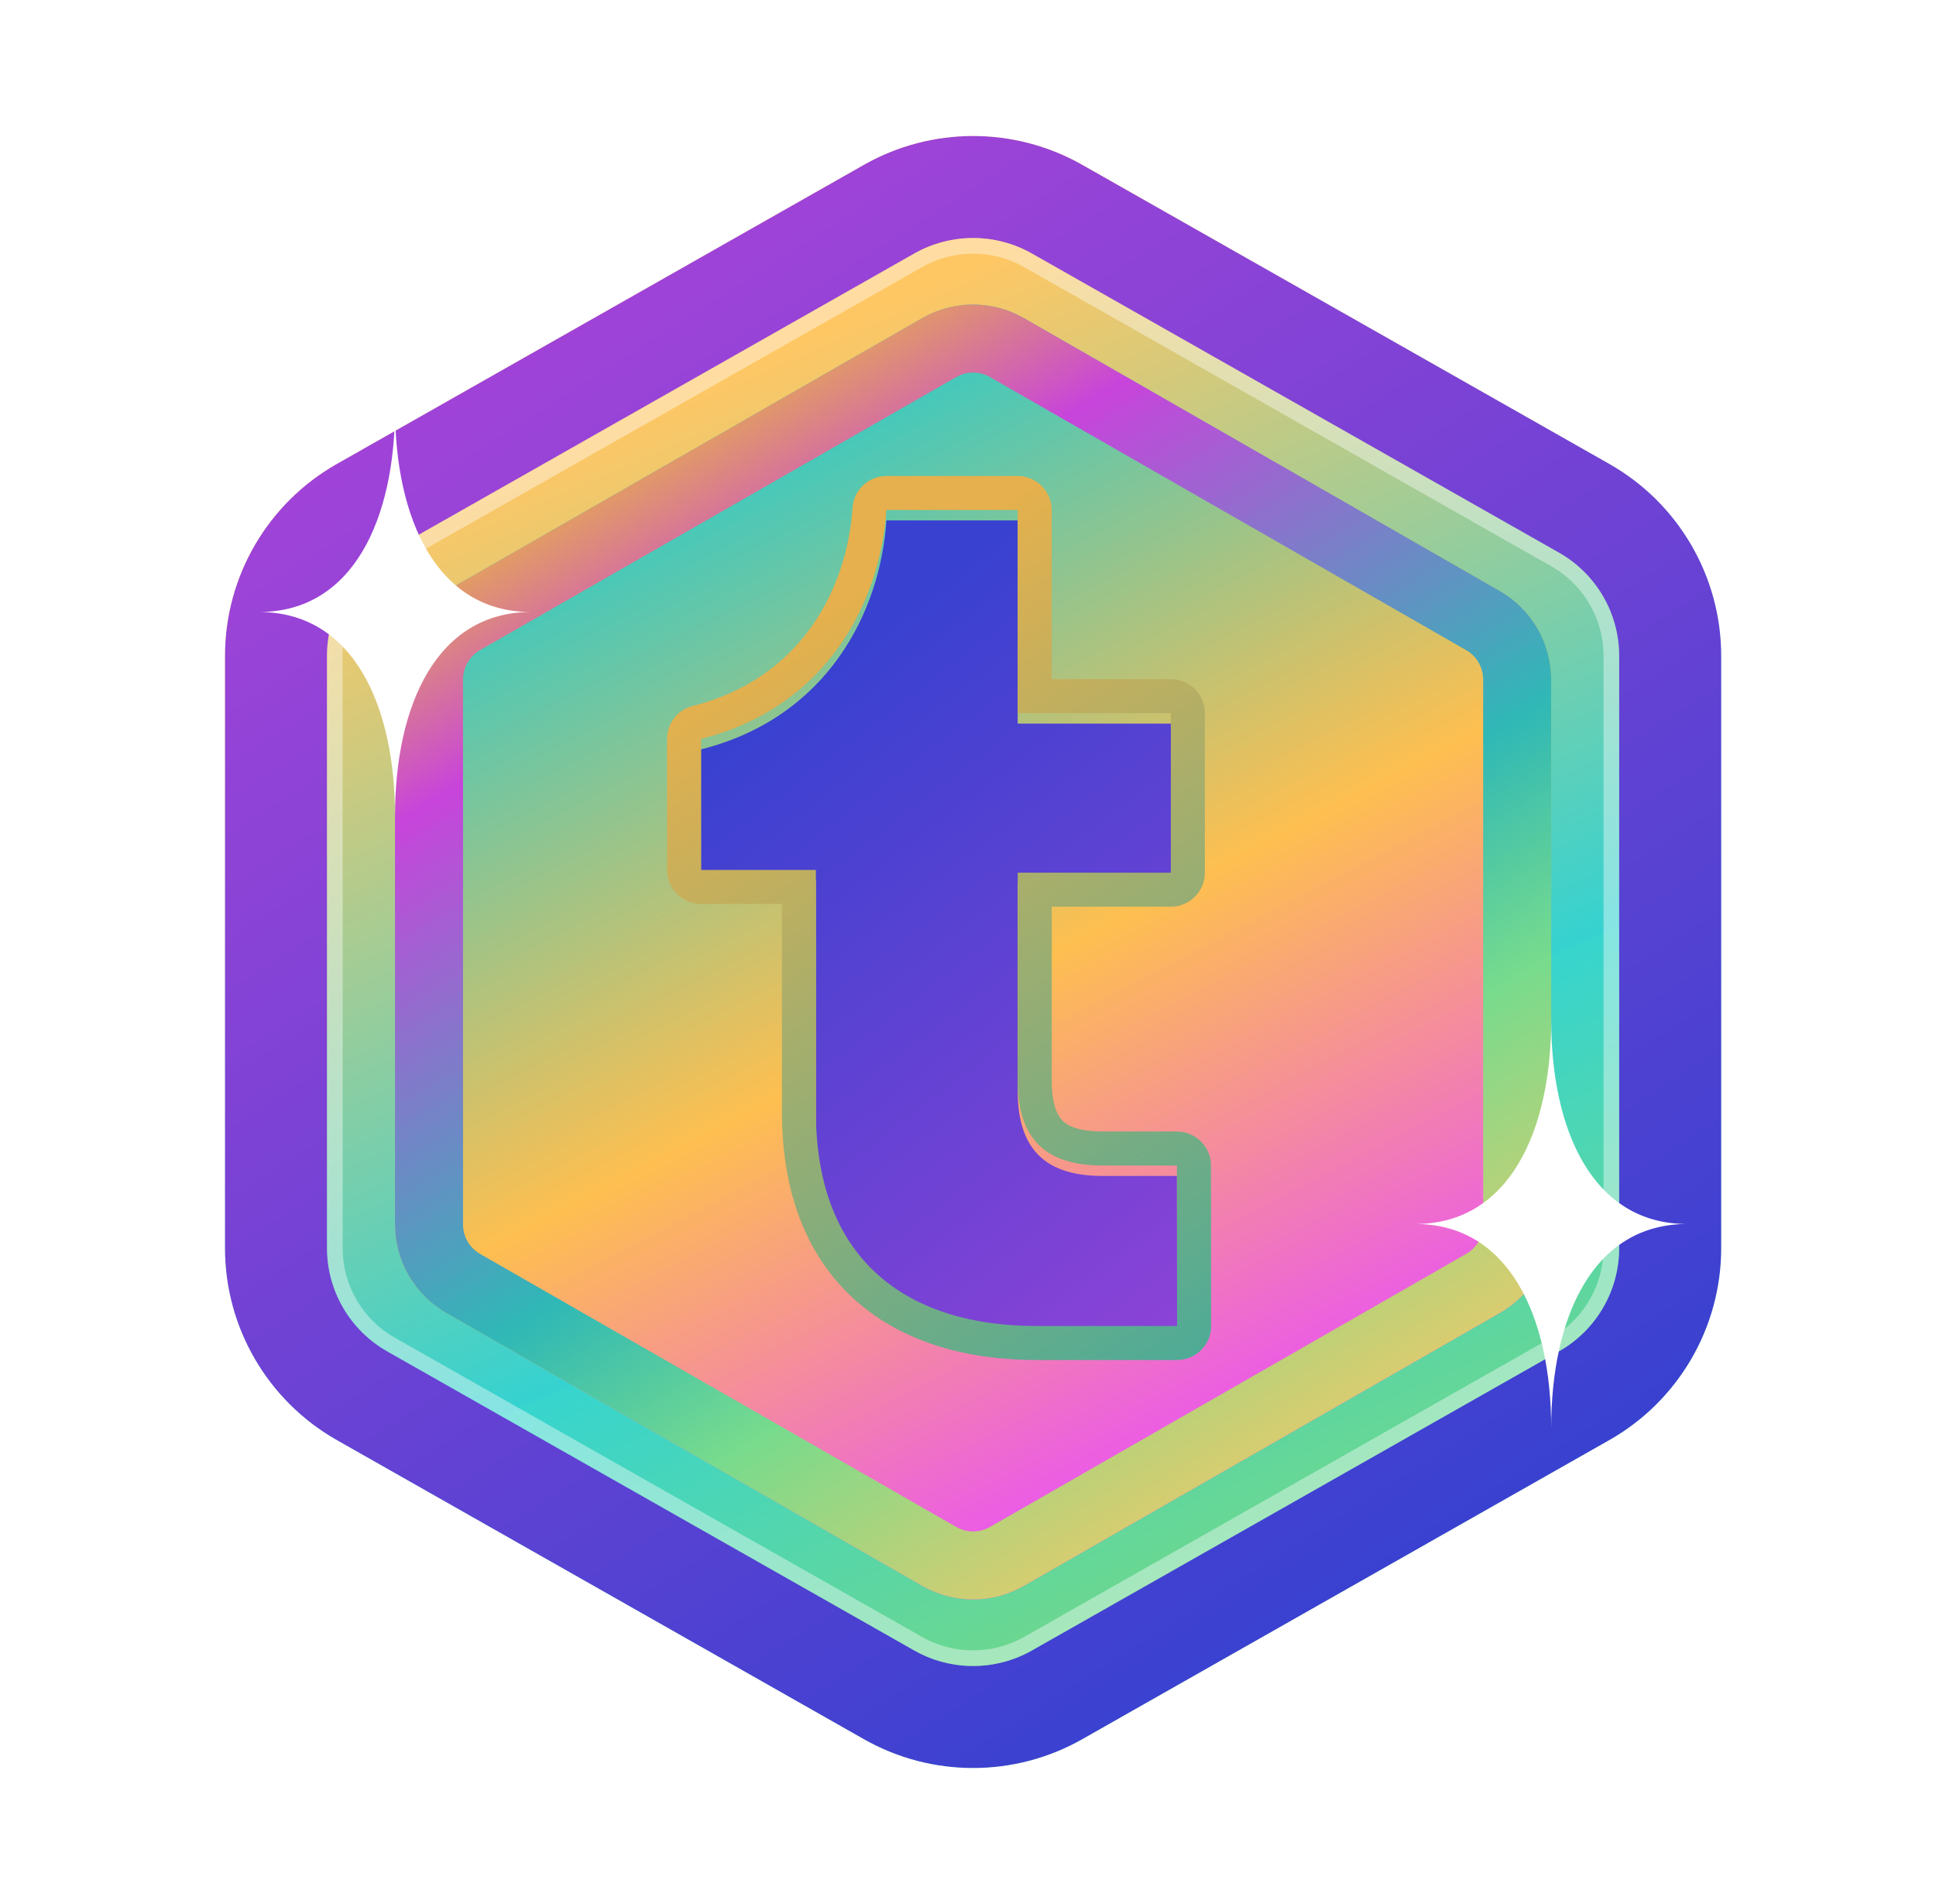 <svg width="61" height="60" viewBox="0 0 61 60" fill="none" xmlns="http://www.w3.org/2000/svg">
<path d="M27.22 5.194C29.353 3.983 31.967 3.983 34.101 5.194L50.708 14.62C52.886 15.857 54.232 18.167 54.232 20.669V39.331C54.232 41.833 52.886 44.143 50.708 45.38L34.101 54.806C31.967 56.017 29.353 56.017 27.22 54.806L10.613 45.38C8.434 44.143 7.089 41.833 7.089 39.331V20.669C7.089 18.167 8.434 15.857 10.613 14.62L27.22 5.194Z" fill="url(#paint0_linear_387_541)"/>
<path fill-rule="evenodd" clip-rule="evenodd" d="M49.121 17.416L32.514 7.989C31.365 7.337 29.956 7.337 28.807 7.989L12.199 17.416C11.026 18.082 10.303 19.325 10.303 20.669V39.331C10.303 40.675 11.026 41.918 12.199 42.584L28.807 52.011C29.956 52.663 31.365 52.663 32.514 52.011L49.121 42.584C50.294 41.918 51.017 40.675 51.017 39.331V20.669C51.017 19.325 50.294 18.082 49.121 17.416ZM34.101 5.194C31.967 3.983 29.353 3.983 27.22 5.194L10.613 14.62C8.434 15.857 7.089 18.167 7.089 20.669V39.331C7.089 41.833 8.434 44.143 10.613 45.38L27.22 54.806C29.353 56.017 31.967 56.017 34.101 54.806L50.708 45.38C52.886 44.143 54.232 41.833 54.232 39.331V20.669C54.232 18.167 52.886 15.857 50.708 14.62L34.101 5.194Z" fill="url(#paint1_linear_387_541)"/>
<path d="M32.392 8.204L48.999 17.63C50.096 18.252 50.771 19.413 50.771 20.669V39.331C50.771 40.587 50.096 41.748 48.999 42.37L32.392 51.796C31.318 52.406 30.002 52.406 28.928 51.796L12.321 42.37C11.225 41.748 10.55 40.587 10.55 39.331V20.669C10.55 19.413 11.225 18.252 12.321 17.63L28.928 8.204C30.002 7.594 31.318 7.594 32.392 8.204ZM34.222 4.98C32.014 3.726 29.307 3.726 27.098 4.98L10.491 14.406C8.236 15.686 6.842 18.078 6.842 20.669V39.331C6.842 41.922 8.236 44.314 10.491 45.594L27.098 55.02C29.307 56.274 32.014 56.274 34.222 55.02L50.83 45.594C53.085 44.314 54.478 41.922 54.478 39.331V20.669C54.478 18.078 53.085 15.686 50.83 14.406L34.222 4.98Z" stroke="white" stroke-opacity="0.4" stroke-width="0.493"/>
<path d="M29.061 10.024C30.052 9.456 31.269 9.456 32.26 10.024L47.26 18.627C48.259 19.2 48.875 20.264 48.875 21.416V38.584C48.875 39.736 48.259 40.8 47.26 41.373L32.26 49.976C31.269 50.544 30.052 50.544 29.061 49.976L14.061 41.373C13.062 40.8 12.446 39.736 12.446 38.584V21.416C12.446 20.264 13.062 19.2 14.061 18.627L29.061 10.024Z" fill="url(#paint2_linear_387_541)"/>
<path fill-rule="evenodd" clip-rule="evenodd" d="M46.194 20.486L31.194 11.883C30.863 11.694 30.458 11.694 30.128 11.883L15.127 20.486C14.794 20.677 14.589 21.032 14.589 21.416V38.584C14.589 38.968 14.794 39.323 15.127 39.514L30.128 48.117C30.458 48.306 30.863 48.306 31.194 48.117L46.194 39.514C46.527 39.323 46.732 38.968 46.732 38.584V21.416C46.732 21.032 46.527 20.677 46.194 20.486ZM32.26 10.024C31.269 9.456 30.052 9.456 29.061 10.024L14.061 18.627C13.062 19.2 12.446 20.264 12.446 21.416V38.584C12.446 39.736 13.062 40.8 14.061 41.373L29.061 49.976C30.052 50.544 31.269 50.544 32.26 49.976L47.26 41.373C48.259 40.8 48.875 39.736 48.875 38.584V21.416C48.875 20.264 48.259 19.2 47.26 18.627L32.26 10.024Z" fill="url(#paint3_linear_387_541)"/>
<g filter="url(#filter0_i_387_541)">
<path d="M37.089 41.786H32.66C28.677 41.786 25.708 39.796 25.708 35.036V27.414H22.089V23.285C26.072 22.282 27.738 18.954 27.93 16.071H32.065V22.474H36.892V27.5H32.066V34.051C32.066 36.04 33.1 36.728 34.747 36.728H37.083L37.089 41.786Z" fill="url(#paint4_linear_387_541)"/>
</g>
<path fill-rule="evenodd" clip-rule="evenodd" d="M37.847 42.543C37.646 42.744 37.373 42.857 37.089 42.857H32.66C30.506 42.857 28.481 42.32 26.982 41C25.46 39.659 24.637 37.649 24.637 35.036V28.485H22.089C21.497 28.485 21.018 28.005 21.018 27.414V23.285C21.018 22.794 21.351 22.366 21.827 22.247C25.236 21.388 26.691 18.561 26.861 16C26.898 15.438 27.366 15 27.93 15H32.065C32.657 15 33.137 15.48 33.137 16.071V21.402H36.892C37.484 21.402 37.963 21.882 37.963 22.474V27.5C37.963 28.092 37.484 28.571 36.892 28.571H33.138V34.051C33.138 34.87 33.348 35.196 33.508 35.342C33.69 35.506 34.045 35.657 34.747 35.657H37.083C37.675 35.657 38.154 36.136 38.155 36.727L38.16 41.785C38.161 42.069 38.048 42.342 37.847 42.543ZM32.066 27.5H36.892V22.474H32.065V16.071H27.93C27.738 18.954 26.072 22.282 22.089 23.285V27.414H25.708V35.036C25.708 39.796 28.677 41.786 32.66 41.786H37.089L37.083 36.728H34.747C33.1 36.728 32.066 36.04 32.066 34.051V27.5Z" fill="url(#paint5_linear_387_541)"/>
<path d="M48.875 32.143C48.875 35.618 47.568 38.571 44.589 38.571C47.568 38.571 48.875 41.524 48.875 45C48.875 41.524 50.181 38.571 53.16 38.571C50.181 38.571 48.875 35.618 48.875 32.143Z" fill="white"/>
<path d="M12.446 12.857C12.446 16.333 11.139 19.286 8.16 19.286C11.139 19.286 12.446 22.239 12.446 25.714C12.446 22.239 13.752 19.286 16.732 19.286C13.752 19.286 12.446 16.333 12.446 12.857Z" fill="white"/>
<defs>
<filter id="filter0_i_387_541" x="22.089" y="16.071" width="15" height="25.879" filterUnits="userSpaceOnUse" color-interpolation-filters="sRGB">
<feFlood flood-opacity="0" result="BackgroundImageFix"/>
<feBlend mode="normal" in="SourceGraphic" in2="BackgroundImageFix" result="shape"/>
<feColorMatrix in="SourceAlpha" type="matrix" values="0 0 0 0 0 0 0 0 0 0 0 0 0 0 0 0 0 0 127 0" result="hardAlpha"/>
<feOffset dy="0.329"/>
<feGaussianBlur stdDeviation="0.082"/>
<feComposite in2="hardAlpha" operator="arithmetic" k2="-1" k3="1"/>
<feColorMatrix type="matrix" values="0 0 0 0 0 0 0 0 0 0 0 0 0 0 0 0 0 0 0.08 0"/>
<feBlend mode="normal" in2="shape" result="effect1_innerShadow_387_541"/>
</filter>
<linearGradient id="paint0_linear_387_541" x1="21.553" y1="12.322" x2="38.484" y2="50.962" gradientUnits="userSpaceOnUse">
<stop stop-color="#FFC764"/>
<stop offset="0.646" stop-color="#35D2D0"/>
<stop offset="0.646" stop-color="#37D5CE"/>
<stop offset="1" stop-color="#72D788"/>
</linearGradient>
<linearGradient id="paint1_linear_387_541" x1="9.232" y1="-6.429" x2="44.589" y2="49.286" gradientUnits="userSpaceOnUse">
<stop stop-color="#C844DB"/>
<stop offset="1" stop-color="#3941D0"/>
</linearGradient>
<linearGradient id="paint2_linear_387_541" x1="21.018" y1="7.5" x2="41.124" y2="45.947" gradientUnits="userSpaceOnUse">
<stop stop-color="#6BC67F"/>
<stop offset="0.143" stop-color="#32C9C6"/>
<stop offset="0.591" stop-color="#FEBF50"/>
<stop offset="1" stop-color="#E84BFF"/>
</linearGradient>
<linearGradient id="paint3_linear_387_541" x1="22.089" y1="12.321" x2="43.572" y2="47.646" gradientUnits="userSpaceOnUse">
<stop stop-color="#E8AF4A"/>
<stop offset="0.161" stop-color="#C844DB"/>
<stop offset="0.536" stop-color="#2FB8B6"/>
<stop offset="0.703" stop-color="#77DB8D"/>
<stop offset="1" stop-color="#FFC764"/>
</linearGradient>
<linearGradient id="paint4_linear_387_541" x1="26.375" y1="20.357" x2="51.017" y2="52.5" gradientUnits="userSpaceOnUse">
<stop stop-color="#3941D0"/>
<stop offset="1" stop-color="#C844DB"/>
</linearGradient>
<linearGradient id="paint5_linear_387_541" x1="26.91" y1="18.75" x2="47.268" y2="51.964" gradientUnits="userSpaceOnUse">
<stop stop-color="#E5B04D"/>
<stop offset="0.833" stop-color="#2AAAA8"/>
</linearGradient>
</defs>
</svg>

